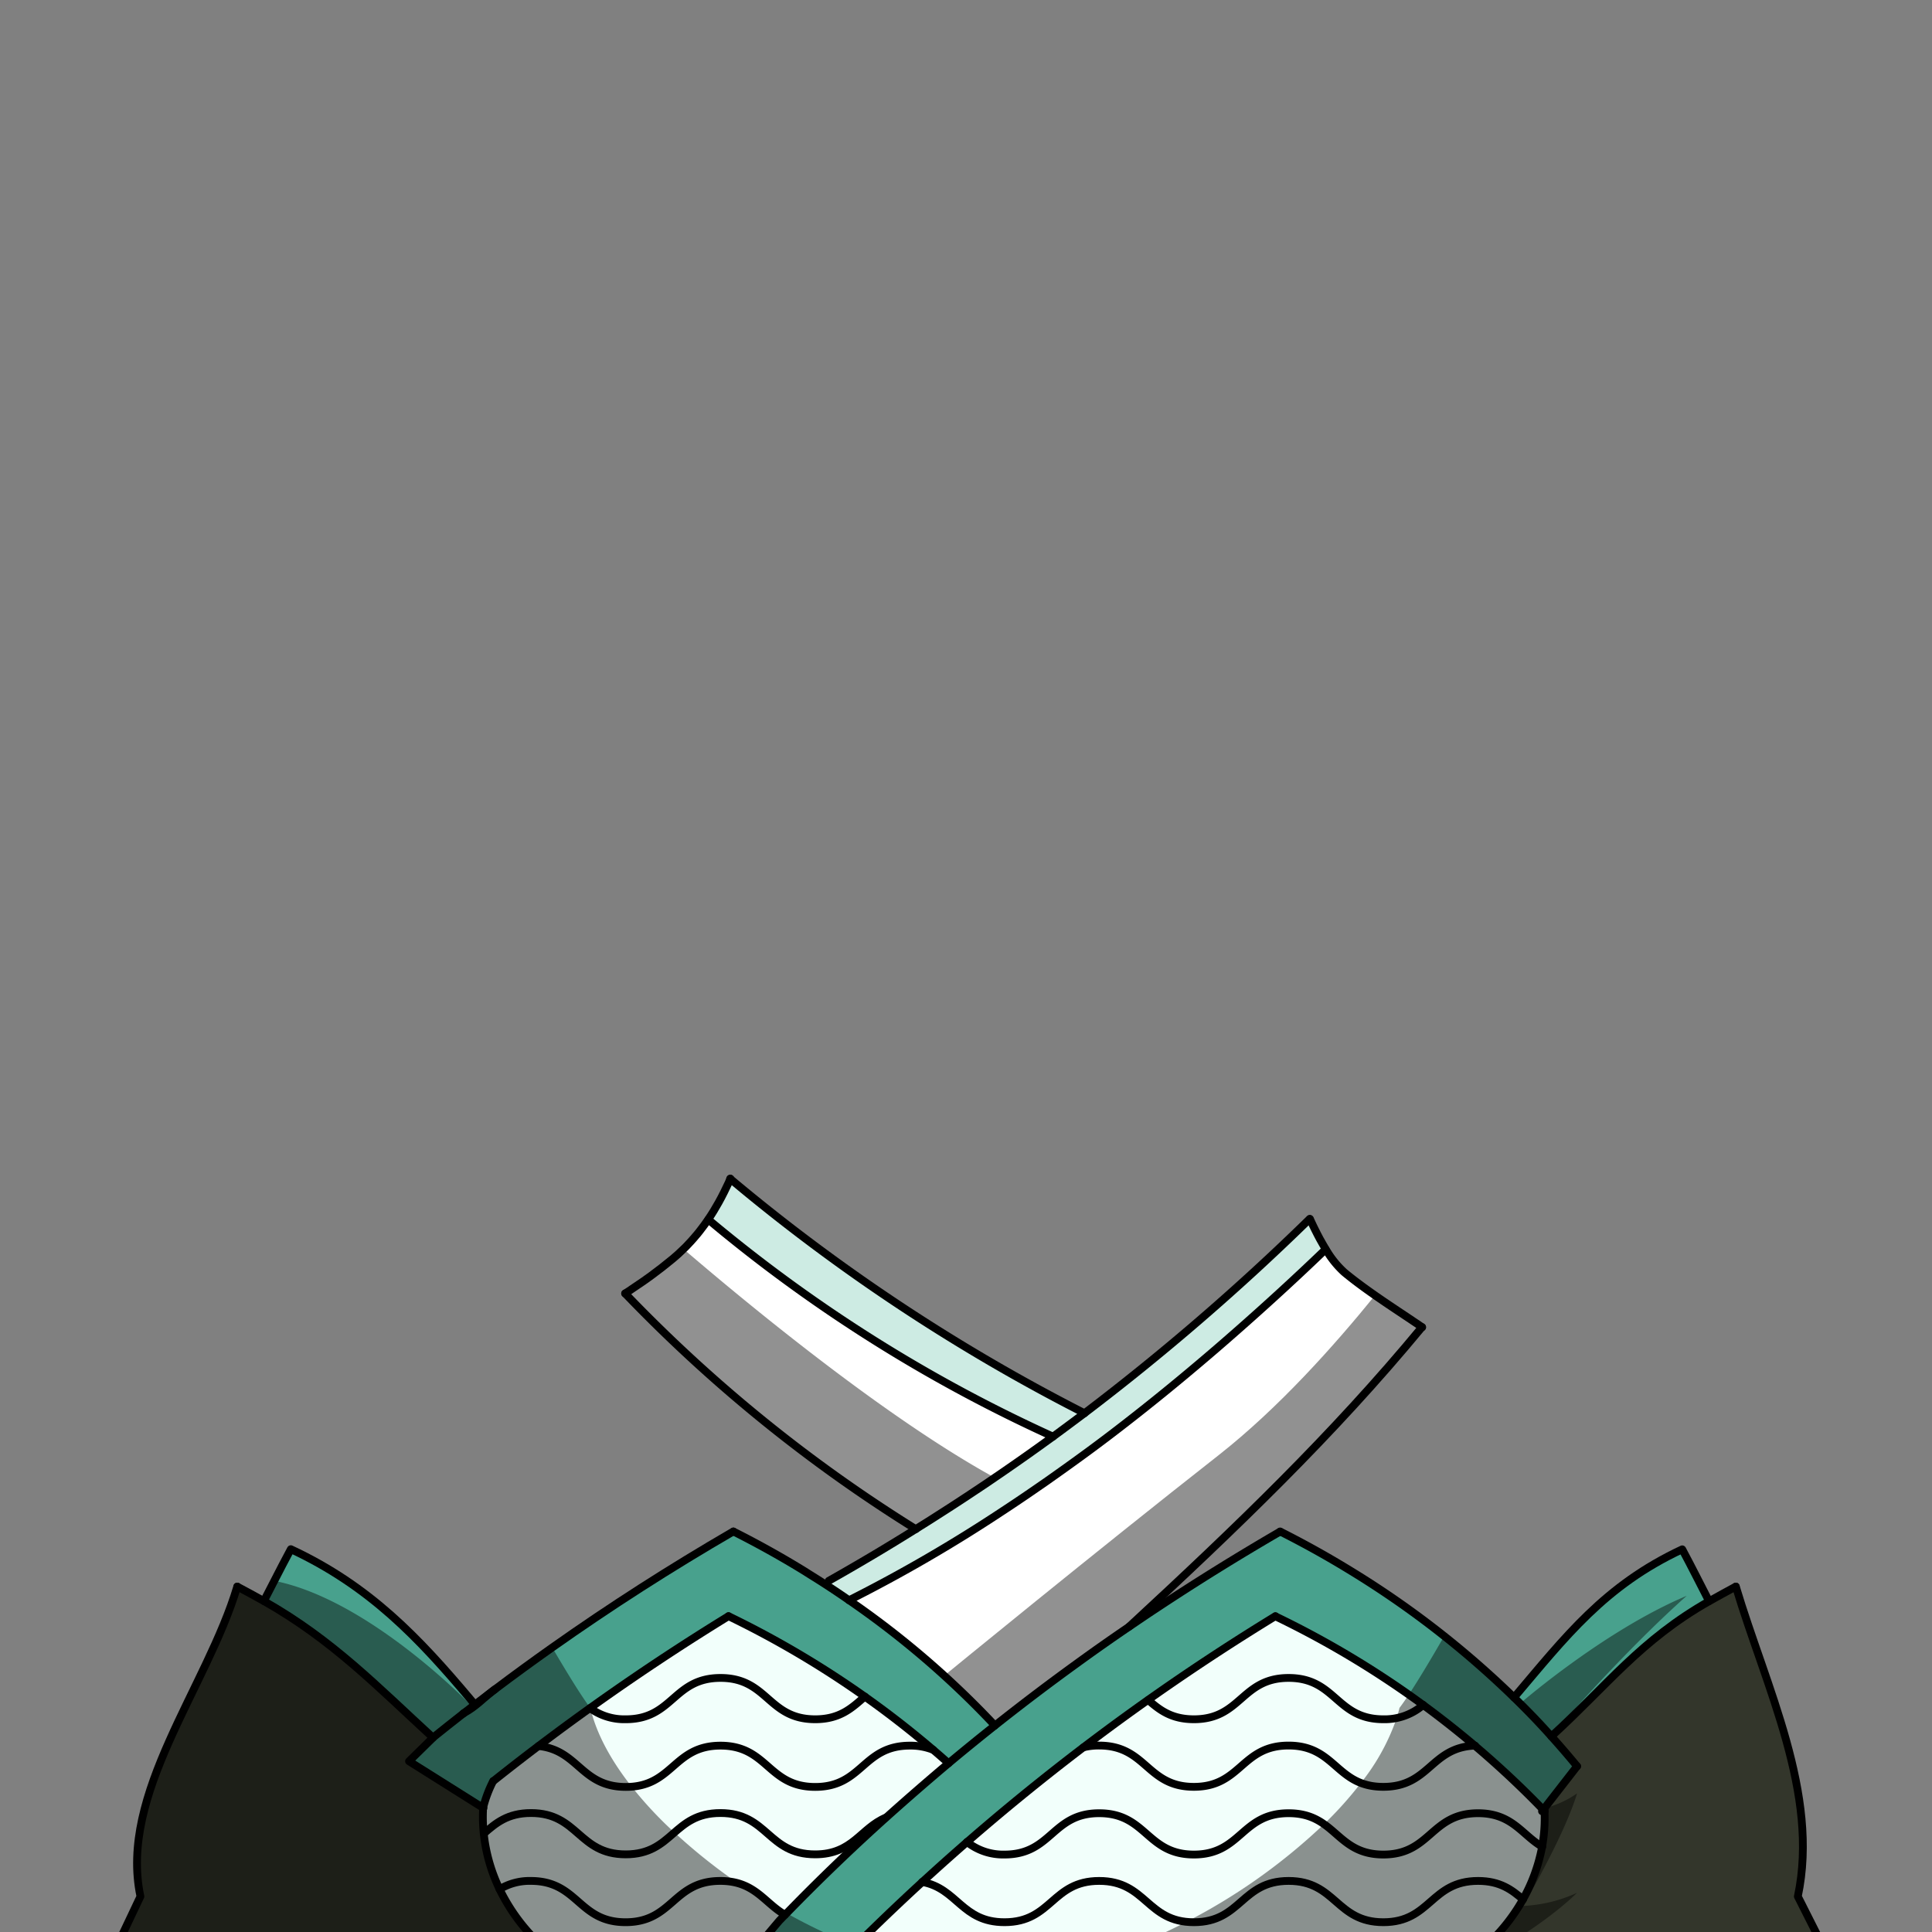 <svg xmlns="http://www.w3.org/2000/svg" viewBox="0 0 432 432">
  <rect x="0" y="0" width="432" height="432" fill="#808080" stroke="none"/>
  <defs>
    <style>.BUNTAI_WOLF_OUTFIT_WOLF_OUTFIT_13_cls-1{isolation:isolate;}.BUNTAI_WOLF_OUTFIT_WOLF_OUTFIT_13_cls-2{fill:#33362b;}.BUNTAI_WOLF_OUTFIT_WOLF_OUTFIT_13_cls-3{fill:#48a18d;}.BUNTAI_WOLF_OUTFIT_WOLF_OUTFIT_13_cls-4{fill:#f2fffb;}.BUNTAI_WOLF_OUTFIT_WOLF_OUTFIT_13_cls-5{fill:#cdebe3;}.BUNTAI_WOLF_OUTFIT_WOLF_OUTFIT_13_cls-6{fill:#fff;}.BUNTAI_WOLF_OUTFIT_WOLF_OUTFIT_13_cls-7,.BUNTAI_WOLF_OUTFIT_WOLF_OUTFIT_13_cls-9{fill:none;stroke:#000;stroke-linecap:round;stroke-linejoin:round;}.BUNTAI_WOLF_OUTFIT_WOLF_OUTFIT_13_cls-7{stroke-width:1.74px;}.BUNTAI_WOLF_OUTFIT_WOLF_OUTFIT_13_cls-8{opacity:0.43;mix-blend-mode:multiply;}.BUNTAI_WOLF_OUTFIT_WOLF_OUTFIT_13_cls-9{stroke-width:1.75px;}</style>
  </defs>
  <g class="BUNTAI_WOLF_OUTFIT_WOLF_OUTFIT_13_cls-1">
    <g id="outfit">
      <path class="BUNTAI_WOLF_OUTFIT_WOLF_OUTFIT_13_cls-2" d="M138.72,443.87H22l9.45-19.82c-4.86-22.93,14.9-46.72,21.65-69.29q3,1.59,6,3.27c15.39,8.74,25.22,19,37.78,30.52l-5.37,5.27,16.65,10.48c0,.22,0,.44,0,.67a34.19,34.19,0,0,0,.14,5.06,37.59,37.59,0,0,0,3.52,12.41,41.89,41.89,0,0,0,10.61,13.68h0c.73.62,1.48,1.22,2.26,1.8,0,0,1.57.84,4.4,2.1h0C131.39,441.09,134.7,442.46,138.72,443.87Z" />
      <path class="BUNTAI_WOLF_OUTFIT_WOLF_OUTFIT_13_cls-2" d="M402,424.05l10,19.82H318.8a91.35,91.35,0,0,0,10.06-5.95c.93-.7,1.84-1.43,2.71-2.19a41.66,41.66,0,0,0,9-11,38.43,38.43,0,0,0,4.3-11.79,35.57,35.57,0,0,0,.55-8c0-.23,0-.45,0-.67l.95-1.23,0-.06,6.29-8.08-.26-.31c-1.78-2.15-3.6-4.28-5.49-6.36v0c12.49-11.39,20-21.56,35.28-30.21q3-1.68,5.95-3.27C394.89,377.33,406.86,401.12,402,424.05Z" />
      <path class="BUNTAI_WOLF_OUTFIT_WOLF_OUTFIT_13_cls-3" d="M106.16,381.17c-.8.61-1.59,1.22-2.37,1.84l-.23.17c-2.27,1.78-4.53,3.56-6.77,5.37C84.23,377,74.4,366.77,59,358c.79-1.51,1.55-3,2.33-4.52,1.2-2.34,2.41-4.69,3.7-7.08C82.62,354.6,93.6,366.19,105.22,380,105.53,380.42,105.84,380.8,106.16,381.17Z" />
      <path class="BUNTAI_WOLF_OUTFIT_WOLF_OUTFIT_13_cls-3" d="M376.15,346.43c-17.38,8.09-26,19.5-37.61,33.13,2.9,2.82,5.68,5.73,8.35,8.7,12.49-11.4,20-21.57,35.29-30.23C380.17,354.16,378.26,350.36,376.15,346.43Z" />
      <path class="BUNTAI_WOLF_OUTFIT_WOLF_OUTFIT_13_cls-3" d="M352.64,394.93l-6.25,8,0,.05-1,1.29c-.1.11-.18.23-.28.34-1.84-1.92-3.73-3.82-5.67-5.68l-1.72-1.65-1.92-1.77c-.7-.65-1.4-1.28-2.11-1.91-1.26-1.12-2.52-2.21-3.81-3.3-.94-.79-1.87-1.57-2.83-2.34l-2.16-1.74-1-.79c-1.82-1.43-3.68-2.83-5.55-4.2l-.06,0-1.61-1.16c-.53-.39-1.08-.76-1.62-1.15-1.16-.82-2.34-1.62-3.53-2.42-.91-.62-1.82-1.22-2.74-1.81-2.26-1.47-4.56-2.9-6.88-4.29-.68-.41-1.35-.8-2-1.19s-1.36-.8-2.05-1.18c-4.1-2.34-8.32-4.55-12.61-6.64q-5.62,3.47-11.16,7.06c-1.08.69-2.17,1.41-3.24,2.11l-3.42,2.28q-1.83,1.21-3.64,2.46-3.51,2.4-7,4.84c-1.16.82-2.33,1.64-3.48,2.48-1.42,1-2.83,2-4.23,3.08-.67.48-1.36,1-2,1.49s-1.4,1-2.1,1.56l-2.63,2h0l-3.35,2.56-3.33,2.59-3.29,2.61a.31.31,0,0,0-.11.09c-2.09,1.66-4.16,3.35-6.22,5q-5,4.08-9.77,8.26-3.07,2.69-6.12,5.41l-2.17,2c-.58.52-1.14,1-1.71,1.57,0,0,0,0,0,0-1,.9-1.95,1.79-2.92,2.7-.56.51-1.11,1-1.66,1.56-1,.92-2,1.86-3,2.8-1.32,1.27-2.64,2.54-3.94,3.82-1.16,1.13-2.3,2.26-3.44,3.4s-2,2-3,3-2,2-3,3.05l-2.46,2.68-.95,1.05-5.79,6.32a117.88,117.88,0,0,1-17.59-2c1.09-1.56,2.48-3.4,4-5.34,1.16-1.5,2.4-3.05,3.62-4.55q.47-.56.9-1.11l.73-.88c.22-.28.45-.55.67-.81s.4-.5.6-.74l1.36-1.64c.28-.34.55-.67.83-1a5.58,5.58,0,0,1,.39-.46c.24-.31.49-.59.71-.86l1.24-1.47.25-.3c.33-.4.52-.61.52-.61.43-.44.85-.88,1.29-1.31l.05-.06a2.46,2.46,0,0,1,.28-.28c1.13-1.17,2.27-2.32,3.41-3.47s2.32-2.33,3.51-3.48c.22-.24.46-.46.69-.69,1.42-1.4,2.84-2.78,4.28-4.15l.3-.28c1.4-1.33,2.82-2.67,4.25-4,1.15-1.08,2.32-2.15,3.49-3.22l2.22-2,.05-.06q3.71-3.33,7.5-6.62l3-2.55c1.18-1,2.36-2,3.56-3q5.08-4.26,10.32-8.41,8.91-7.07,18.18-13.78,5.83-4.24,11.84-8.33h0c2-1.35,3.95-2.69,5.95-4l0,0q13.57-9,27.83-17.28,8.21,4.14,15.94,8.9l2.7,1.69c.9.57,1.79,1.14,2.68,1.73s1.76,1.17,2.64,1.76,1.54,1,2.3,1.57l.9.63,1.63,1.16.8.58,1.5,1.1,1.15.85,1.39,1,.91.7c.72.55,1.43,1.11,2.14,1.67.86.68,1.71,1.37,2.56,2.07l1.11.91c.74.61,1.47,1.22,2.19,1.85a2,2,0,0,1,.26.23c.8.67,1.58,1.35,2.35,2l.61.54c.9.8,1.78,1.6,2.65,2.41l0,0c1.29,1.2,2.57,2.42,3.83,3.64.49.47,1,1,1.45,1.44l.13.12c.48.48,1,1,1.43,1.45.13.13.27.26.39.4.45.45.9.93,1.34,1.39,1.23,1.29,2.44,2.58,3.61,3.9,1.89,2.08,3.71,4.21,5.49,6.36Z" />
      <path class="BUNTAI_WOLF_OUTFIT_WOLF_OUTFIT_13_cls-4" d="M344.85,412.94a38.43,38.43,0,0,1-4.3,11.79,41.66,41.66,0,0,1-9,11c-.87.76-1.78,1.49-2.71,2.19a91.35,91.35,0,0,1-10.06,5.95c-28.32,14.38-58.65,10.3-88.77,0-2.54-.87-5.06-1.77-7.59-2.72h0c-1.43.77-2.88,1.49-4.33,2.15a91,91,0,0,1-42,7.89l5.79-6.32.95-1.05,2.46-2.68q1.47-1.53,3-3.05c1-1,2-2,3-3l3.33-3.3.34-.33,3.71-3.59,2.91-2.75c.57-.54,1.14-1.08,1.72-1.61L206,421a1.79,1.79,0,0,1,.25-.22q4.92-4.53,10-8.94l.63-.54c1.32-1.13,2.63-2.27,4-3.4l.61-.52c1.52-1.27,3-2.54,4.56-3.8,2.09-1.73,4.2-3.43,6.33-5.13l3.29-2.61,3.33-2.59,3.35-2.56h0c1.57-1.18,3.14-2.36,4.73-3.53.67-.51,1.36-1,2-1.49q2.11-1.57,4.26-3.1c1.14-.83,2.3-1.65,3.45-2.46q3.47-2.44,7-4.84,1.82-1.25,3.64-2.46l3.42-2.28,1.62-1.06q6.33-4.14,12.78-8.11l2.92,1.45c1.16.58,2.31,1.17,3.46,1.78s2.1,1.11,3.13,1.68,2.07,1.14,3.1,1.73q3.83,2.18,7.54,4.49.87.53,1.71,1.08l1.71,1.09c.45.3.92.59,1.37.9s.92.6,1.37.91c1.19.8,2.37,1.6,3.53,2.42l.82.58c.81.57,1.62,1.15,2.41,1.73l.24.18c.88.64,1.75,1.28,2.61,1.94l.13.08c.89.68,1.76,1.35,2.63,2l1,.79L327,388c1,.77,1.89,1.55,2.83,2.34l1.91,1.64,1.9,1.66c.71.63,1.41,1.26,2.11,1.91l1.92,1.77,1.72,1.65c1.94,1.86,3.83,3.76,5.67,5.68a3.31,3.31,0,0,1,.32.33A35.57,35.57,0,0,1,344.85,412.94Z" />
      <path class="BUNTAI_WOLF_OUTFIT_WOLF_OUTFIT_13_cls-4" d="M212.11,394.27c-1.2,1-2.38,2-3.56,3l-3,2.55q-3.79,3.29-7.5,6.62l-.05.06-2.22,2c-1.17,1.07-2.34,2.14-3.49,3.22-1.43,1.33-2.85,2.67-4.25,4l-.3.28c-1.44,1.37-2.86,2.75-4.28,4.15-.23.23-.47.45-.69.69-1.19,1.15-2.35,2.31-3.51,3.48s-2.28,2.3-3.41,3.47a2.46,2.46,0,0,0-.28.28l-.05.06c-.44.43-.86.87-1.29,1.31,0,0-.19.21-.52.61l-.25.3-1.24,1.47c-.22.27-.47.55-.71.86a5.58,5.58,0,0,0-.39.46c-.28.32-.55.65-.83,1L169,435.78c-.2.24-.41.49-.6.74s-.45.53-.67.81l-.73.88q-.43.56-.9,1.11c-1.22,1.5-2.46,3.05-3.62,4.55-1.51,1.94-2.9,3.78-4,5.34a137.61,137.61,0,0,1-16.89-4.37c-1-.32-1.94-.65-2.85-1-4-1.41-7.33-2.78-9.74-3.84h0c-2.83-1.26-4.4-2.1-4.4-2.1-.78-.58-1.53-1.18-2.26-1.8h0a41.89,41.89,0,0,1-10.61-13.68A37.59,37.59,0,0,1,108.17,410,34.19,34.19,0,0,1,108,405c0-.23,0-.45,0-.67a28,28,0,0,1,2.27-6.07h0q5-4,10.06-7.81,5.69-4.31,11.52-8.48,15-10.74,31-20.55a219,219,0,0,1,30.47,18q8,5.63,15.3,11.9h0C209.84,392.27,211,393.26,212.11,394.27Z" />
      <path class="BUNTAI_WOLF_OUTFIT_WOLF_OUTFIT_13_cls-3" d="M222.43,385.86q-5.24,4.15-10.32,8.41c-.75-.67-1.51-1.34-2.28-2l-1.14-1h0c-.6-.52-1.21-1-1.84-1.55s-1.1-.93-1.66-1.39l-.29-.22c-.59-.49-1.18-1-1.79-1.45q-1.74-1.39-3.53-2.75l-.58-.44c-.51-.4-1-.78-1.55-1.17l-.48-.36q-1.78-1.31-3.58-2.57c-1-.74-2.09-1.47-3.16-2.19-.23-.17-.47-.33-.7-.48l-1.23-.82c-1-.64-1.93-1.27-2.9-1.89-.79-.51-1.58-1-2.38-1.5l-.61-.39c-1-.59-1.93-1.18-2.92-1.76l-2.78-1.64c-1.34-.77-2.67-1.52-4-2.26-1-.55-2-1.09-3-1.62s-2.15-1.13-3.23-1.69l-.28-.13c-1.07-.55-2.15-1.08-3.23-1.61q-4.58,2.81-9.06,5.69c-.78.51-1.57,1-2.34,1.53-2.79,1.8-5.54,3.63-8.28,5.47l-3.72,2.55-.27.18c-2.21,1.53-4.4,3.06-6.57,4.61l-.73.52q-5.84,4.17-11.52,8.48l-.27.2-.37.28c-1.41,1.07-2.81,2.14-4.2,3.24l-.48.36q-2.39,1.86-4.74,3.73h0a28,28,0,0,0-2.27,6.07L91.42,393.82l5.37-5.27c2.24-1.81,4.5-3.59,6.77-5.37l.23-.17c.78-.62,1.57-1.23,2.37-1.84l4-3.05.57-.43c4.16-3.14,8.4-6.22,12.68-9.25q19.53-13.8,40.56-26,8.21,4.14,15.94,8.9c1.56,1,3.1,1.93,4.63,2.93,1.78,1.16,3.55,2.34,5.28,3.55,1.06.73,2.1,1.46,3.14,2.22.69.49,1.37,1,2.06,1.5.24.17.49.35.73.54.53.38,1.05.77,1.56,1.16,2.2,1.67,4.37,3.39,6.5,5.14.64.53,1.28,1.06,1.91,1.6l.5.42,2.18,1.89.14.12c.57.5,1.14,1,1.69,1.51.27.22.52.46.77.68l.06.06,0,0a.63.63,0,0,1,.12.1c.91.85,1.83,1.69,2.74,2.55a.86.86,0,0,1,.14.13c.9.85,1.79,1.71,2.67,2.57,1.07,1.05,2.12,2.12,3.17,3.2C220.78,384.1,221.61,385,222.43,385.86Z" />
      <path class="BUNTAI_WOLF_OUTFIT_WOLF_OUTFIT_13_cls-5" d="M242.5,316q-3.5,2.63-7,5.2A336.54,336.54,0,0,1,163,276.49c-.87-.7-1.72-1.39-2.55-2.08s-1.4-1.16-2.07-1.73a51.19,51.19,0,0,0,4.9-9.11A418.71,418.71,0,0,0,242.5,316Z" />
      <path class="BUNTAI_WOLF_OUTFIT_WOLF_OUTFIT_13_cls-5" d="M292.84,272.56a61,61,0,0,0,3.56,6.81c-6,5.77-13,12.24-20.67,18.95q-3.71,3.26-7.63,6.57c-5.21,4.41-10.67,8.86-16.3,13.23h0q-4.23,3.3-8.57,6.49-4.64,3.4-9.43,6.76l-3.22,2.22c-2.16,1.48-4.33,2.94-6.53,4.38a334.26,334.26,0,0,1-34.21,19.85q-2.6-1.81-5.27-3.54l.69-.76q9.92-5.61,19.51-11.6l.53-.33.4-.26.2-.12,0,0q2-1.23,3.93-2.49,4.14-2.62,8.22-5.36l2.27-1.51,1.1-.75.34-.23.36-.24.28-.2c1.1-.74,2.2-1.5,3.29-2.26q2.1-1.44,4.19-2.93l2.33-1.66,3.23-2.33q3.56-2.57,7-5.2A531.89,531.89,0,0,0,292.84,272.56Z" />
      <path class="BUNTAI_WOLF_OUTFIT_WOLF_OUTFIT_13_cls-6" d="M235.46,321.23q-6.44,4.68-13,9.18l-.28.2-.36.24-.26.18-.27.17c-1.05.73-2.11,1.44-3.18,2.14q-4.08,2.71-8.22,5.36c-1.1.7-2.2,1.4-3.31,2.09-.25.15-.46.29-.65.42l-.2.12-.4.26-.53.33a335.33,335.33,0,0,1-65-52.7,100.22,100.22,0,0,0,10.65-7.72c.86-.71,1.66-1.44,2.43-2.21a42.63,42.63,0,0,0,5.51-6.61c.67.57,1.37,1.15,2.07,1.73s1.68,1.38,2.55,2.08A336.54,336.54,0,0,0,235.46,321.23Z" />
      <path class="BUNTAI_WOLF_OUTFIT_WOLF_OUTFIT_13_cls-6" d="M315.2,294.92l2.77,1.86c-20,24.16-41.72,45-65.52,67h0q-6,4.08-11.84,8.33-9.27,6.71-18.18,13.78c-.58-.62-1.16-1.23-1.75-1.84-.25-.27-.5-.53-.76-.79s-.57-.6-.87-.89c-.1-.11-.2-.22-.31-.32-.61-.62-1.23-1.24-1.85-1.85l-.55-.53q-1-1-2-1.89l-.62-.59c-.84-.79-1.7-1.58-2.56-2.37l-.12-.11h0l0,0,0,0c-.14-.13-.28-.26-.43-.38-.67-.61-1.35-1.21-2-1.81l-.14-.12c-.91-.8-1.82-1.59-2.75-2.37l-1.46-1.22-.38-.32-.93-.76-2-1.58-.32-.26c-.39-.3-.77-.61-1.16-.89s-.53-.43-.8-.64l-.55-.42-1.61-1.22-.17-.13-1.5-1.12-.81-.58c-.34-.25-.68-.5-1-.74l-.64-.46c-.16-.12-.32-.24-.49-.35l-2-1.41A334.26,334.26,0,0,0,224,338c2.2-1.44,4.37-2.9,6.53-4.38l3.22-2.22q4.8-3.36,9.42-6.77c2.9-2.13,5.76-4.3,8.58-6.48h0c5.63-4.38,11.09-8.83,16.3-13.23q3.91-3.31,7.63-6.57c7.65-6.71,14.63-13.18,20.67-18.95a21.59,21.59,0,0,0,4.09,5.1c2.05,1.71,4.52,3.52,6.94,5.21C310.38,291.74,313.24,293.61,315.2,294.92Z" />
      <path class="BUNTAI_WOLF_OUTFIT_WOLF_OUTFIT_13_cls-7" d="M292.84,272.56A531.89,531.89,0,0,1,242.5,316q-3.5,2.63-7,5.2l-3.23,2.33-2.33,1.66q-2.09,1.48-4.19,2.93c-1.09.76-2.19,1.52-3.29,2.26l-.28.2-.36.24-.34.23-1.1.75-2.27,1.51q-4.08,2.73-8.22,5.36-1.95,1.26-3.93,2.49l0,0-.2.12-.4.26-.53.33q-9.58,6-19.51,11.6" />
      <path class="BUNTAI_WOLF_OUTFIT_WOLF_OUTFIT_13_cls-7" d="M252.45,363.74c23.8-22,45.52-42.8,65.52-67" />
      <path class="BUNTAI_WOLF_OUTFIT_WOLF_OUTFIT_13_cls-7" d="M163.27,263.57A418.71,418.71,0,0,0,242.5,316" />
      <path class="BUNTAI_WOLF_OUTFIT_WOLF_OUTFIT_13_cls-7" d="M139.78,289.22a335.33,335.33,0,0,0,65,52.7" />
      <path class="BUNTAI_WOLF_OUTFIT_WOLF_OUTFIT_13_cls-7" d="M352.64,394.94q-2.79-3.39-5.75-6.68c-2.67-3-5.45-5.88-8.35-8.7a207,207,0,0,0-36.35-28.22q-7.72-4.75-15.94-8.89" />
      <path class="BUNTAI_WOLF_OUTFIT_WOLF_OUTFIT_13_cls-7" d="M344.8,405l.28-.37c.1-.11.18-.23.28-.34,2.42-3.12,4.85-6.25,7.28-9.36" />
      <path class="BUNTAI_WOLF_OUTFIT_WOLF_OUTFIT_13_cls-7" d="M158.46,449.21c1.09-1.56,2.48-3.4,4-5.34,1.69-2.18,3.53-4.45,5.25-6.54,3.56-4.36,6.57-7.88,6.57-7.88.43-.44.85-.88,1.29-1.31a3.48,3.48,0,0,1,.33-.34q10.68-11,22.2-21.36,6.89-6.18,14-12.17,5.1-4.26,10.33-8.41,8.91-7.07,18.18-13.78,5.83-4.24,11.84-8.33h0c2-1.35,3.95-2.69,5.95-4l0,0q13.57-9,27.83-17.28" />
      <path class="BUNTAI_WOLF_OUTFIT_WOLF_OUTFIT_13_cls-7" d="M285.18,361.38a511.49,511.49,0,0,0-99.93,79.81l-2.45,2.69-6.75,7.36" />
      <path class="BUNTAI_WOLF_OUTFIT_WOLF_OUTFIT_13_cls-7" d="M345.4,405c-.1-.11-.2-.22-.32-.33a209.78,209.78,0,0,0-59.9-43.26" />
      <path class="BUNTAI_WOLF_OUTFIT_WOLF_OUTFIT_13_cls-7" d="M96.79,388.55c2.24-1.81,4.5-3.59,6.77-5.37l.23-.17c.78-.62,1.57-1.23,2.37-1.84l4-3.05.57-.43c4.16-3.14,8.4-6.22,12.68-9.25q19.53-13.8,40.56-26" />
      <path class="BUNTAI_WOLF_OUTFIT_WOLF_OUTFIT_13_cls-7" d="M162.9,361.38a528.23,528.23,0,0,0-52.55,36.84" />
      <path class="BUNTAI_WOLF_OUTFIT_WOLF_OUTFIT_13_cls-7" d="M164,342.45q8.21,4.13,15.94,8.89c1.56,1,3.1,1.93,4.64,2.94q2.67,1.73,5.27,3.54a200.59,200.59,0,0,1,32.61,28" />
      <path class="BUNTAI_WOLF_OUTFIT_WOLF_OUTFIT_13_cls-7" d="M162.9,361.38a213.83,213.83,0,0,1,49.21,32.89" />
      <path class="BUNTAI_WOLF_OUTFIT_WOLF_OUTFIT_13_cls-7" d="M345.36,404.3c0,.22,0,.44,0,.67a35.57,35.57,0,0,1-.55,8,38.43,38.43,0,0,1-4.3,11.79,41.66,41.66,0,0,1-9,11c-.87.76-1.78,1.49-2.71,2.19a91.35,91.35,0,0,1-10.06,5.95c-28.32,14.38-58.65,10.3-88.77,0-2.54-.87-5.06-1.77-7.59-2.72h0c-1.43.77-2.88,1.49-4.33,2.15a91,91,0,0,1-42,7.89,117.88,117.88,0,0,1-17.59-2,137.61,137.61,0,0,1-16.89-4.37c-1-.32-1.94-.65-2.85-1-4-1.41-7.33-2.78-9.74-3.84h0c-2.83-1.26-4.4-2.1-4.4-2.1-.78-.58-1.53-1.18-2.26-1.8h0a41.89,41.89,0,0,1-10.61-13.68A37.59,37.59,0,0,1,108.17,410,34.19,34.19,0,0,1,108,405c0-.23,0-.45,0-.67a28,28,0,0,1,2.27-6.07h0" />
      <line class="BUNTAI_WOLF_OUTFIT_WOLF_OUTFIT_13_cls-7" x1="103.56" y1="383.19" x2="103.56" y2="383.18" />
      <path class="BUNTAI_WOLF_OUTFIT_WOLF_OUTFIT_13_cls-7" d="M346.89,388.26c12.49-11.4,20-21.57,35.29-30.23q3-1.68,5.95-3.27" />
      <path class="BUNTAI_WOLF_OUTFIT_WOLF_OUTFIT_13_cls-7" d="M338.54,379.56c11.56-13.63,20.23-25,37.61-33.13,2.11,3.93,4,7.73,6,11.6" />
      <path class="BUNTAI_WOLF_OUTFIT_WOLF_OUTFIT_13_cls-7" d="M59,358c.79-1.51,1.55-3,2.33-4.52,1.2-2.34,2.41-4.69,3.7-7.08C82.62,354.6,93.6,366.19,105.22,380l.94,1.13" />
      <path class="BUNTAI_WOLF_OUTFIT_WOLF_OUTFIT_13_cls-7" d="M53.05,354.76c-6.75,22.57-26.51,46.36-21.65,69.29L22,443.87H138.72" />
      <path class="BUNTAI_WOLF_OUTFIT_WOLF_OUTFIT_13_cls-7" d="M318.8,443.87H412l-10-19.82c4.87-22.93-7.1-46.72-13.86-69.29" />
      <path class="BUNTAI_WOLF_OUTFIT_WOLF_OUTFIT_13_cls-7" d="M296.4,279.37c-6,5.77-13,12.24-20.67,18.95q-3.71,3.26-7.63,6.57c-5.21,4.41-10.67,8.86-16.3,13.23h0q-4.23,3.3-8.57,6.49-4.64,3.4-9.43,6.76l-3.22,2.22q-3.23,2.22-6.53,4.38a334.26,334.26,0,0,1-34.21,19.85" />
      <path class="BUNTAI_WOLF_OUTFIT_WOLF_OUTFIT_13_cls-7" d="M158.37,272.68c.67.57,1.37,1.15,2.07,1.73s1.68,1.38,2.55,2.08a336.54,336.54,0,0,0,72.47,44.74" />
      <path class="BUNTAI_WOLF_OUTFIT_WOLF_OUTFIT_13_cls-7" d="M53.05,354.76q3,1.59,6,3.27c15.39,8.74,25.22,19,37.78,30.52l-5.37,5.27,16.65,10.48" />
      <path class="BUNTAI_WOLF_OUTFIT_WOLF_OUTFIT_13_cls-7" d="M131.93,381.94a12.94,12.94,0,0,0,8,2.49c10.58,0,10.58-9.24,21.18-9.24s10.58,9.24,21.17,9.24c5.64,0,8.27-2.62,11.11-5.07" />
      <path class="BUNTAI_WOLF_OUTFIT_WOLF_OUTFIT_13_cls-7" d="M256.74,380.13c2.53,2.2,5.17,4.3,10.22,4.3,10.59,0,10.59-9.24,21.18-9.24s10.59,9.24,21.18,9.24a13.11,13.11,0,0,0,8.92-3.21" />
      <path class="BUNTAI_WOLF_OUTFIT_WOLF_OUTFIT_13_cls-7" d="M103.79,383c2.51-1.3,4.26-3.26,6.38-4.89l.57-.43" />
      <path class="BUNTAI_WOLF_OUTFIT_WOLF_OUTFIT_13_cls-7" d="M208.69,391.28h0a13.71,13.71,0,0,0-5.24-.95c-10.58,0-10.58,9.23-21.17,9.23s-10.59-9.23-21.17-9.23-10.6,9.23-21.18,9.23c-10,0-10.56-8.23-19.5-9.14" />
      <path class="BUNTAI_WOLF_OUTFIT_WOLF_OUTFIT_13_cls-7" d="M242.27,390.71h0a14.27,14.27,0,0,1,3.5-.4c10.6,0,10.6,9.23,21.18,9.23s10.59-9.23,21.18-9.23,10.59,9.23,21.18,9.23c10.37,0,10.59-8.85,20.53-9.21" />
      <path class="BUNTAI_WOLF_OUTFIT_WOLF_OUTFIT_13_cls-7" d="M216.21,411.87a13,13,0,0,0,8.4,2.81c10.59,0,10.59-9.24,21.17-9.24s10.6,9.24,21.18,9.24,10.59-9.24,21.18-9.24,10.59,9.24,21.18,9.24,10.59-9.24,21.18-9.24c7.64,0,9.77,4.82,14.35,7.5" />
      <path class="BUNTAI_WOLF_OUTFIT_WOLF_OUTFIT_13_cls-7" d="M108.17,410c2.64-2.3,5.29-4.6,10.56-4.6,10.59,0,10.59,9.24,21.18,9.24s10.58-9.24,21.18-9.24,10.58,9.24,21.17,9.24c8.42,0,10.14-5.85,15.83-8.23" />
      <path class="BUNTAI_WOLF_OUTFIT_WOLF_OUTFIT_13_cls-7" d="M206.19,420.81c7.92,1.44,8.84,9,18.42,9,10.59,0,10.59-9.23,21.17-9.23s10.6,9.23,21.18,9.23,10.59-9.23,21.18-9.23,10.59,9.23,21.18,9.23,10.59-9.23,21.18-9.23c4.93,0,7.57,2,10.05,4.15" />
      <path class="BUNTAI_WOLF_OUTFIT_WOLF_OUTFIT_13_cls-7" d="M111.7,422.44a12.93,12.93,0,0,1,7-1.86c10.59,0,10.59,9.23,21.18,9.23s10.58-9.23,21.18-9.23c7.71,0,9.8,4.9,14.47,7.56" />
      <g class="BUNTAI_WOLF_OUTFIT_WOLF_OUTFIT_13_cls-8">
        <path d="M222.42,330.41l-.28.2-.36.24-.53.35c-7.9,5.19-12.47,8.14-14.71,9.59-.25.15-.46.29-.65.42l-.2.12-.4.26-.53.33a335.33,335.33,0,0,1-65-52.7,100.22,100.22,0,0,0,10.65-7.72c.86-.71,1.66-1.44,2.43-2.21C171.94,295.67,200.11,318.16,222.42,330.41Z" />
        <path d="M222.43,441.19s0,0,0,0v0c-1.43.77-2.88,1.49-4.33,2.15a91,91,0,0,1-42,7.89,117.88,117.88,0,0,1-17.59-2,137.61,137.61,0,0,1-16.89-4.37c-1-.32-1.94-.65-2.85-1H22l9.45-19.82c-4.86-22.93,14.9-46.72,21.65-69.29q3,1.59,6,3.27c.79-1.51,1.55-3,2.33-4.52,21.2,4.24,43.72,27.66,43.72,27.66l.16-1.13c.31.38.62.76.94,1.13l4-3.05.57-.43c4.16-3.14,8.4-6.22,12.68-9.25,3.3,5.63,6.48,10.81,8.51,13.49,1.36,5.79,4.63,11.75,9.22,17.57a87.6,87.6,0,0,0,9.63,10.31A125.38,125.38,0,0,0,165,421.09h0q3.52,2.41,7.21,4.6h0a0,0,0,0,1,0,0c1.2.71,2.39,1.4,3.61,2.08a130.53,130.53,0,0,0,15.34,7.32c1.93.77,3.84,1.48,5.76,2.11a77.36,77.36,0,0,0,18,3.94,45.76,45.76,0,0,0,7.4,0h0Z" />
        <path d="M346.31,403.07l-.88,1.23a22,22,0,0,0,7.21-3.3c-3,9.85-12.09,25.17-12.09,25.17a32.33,32.33,0,0,0,12.09-2.94c-11.73,11.35-32.28,20.44-32.28,20.44l-.08.2H318.8c-28.32,14.38-58.65,10.3-88.77,0-2.54-.87-5.06-1.77-7.59-2.72a50.6,50.6,0,0,0,12.51-.67,87.29,87.29,0,0,0,15.32-4.14h0a124.8,124.8,0,0,0,15.09-6.65,132.49,132.49,0,0,0,30.71-21.83,84,84,0,0,0,8.25-9.21,48.41,48.41,0,0,0,8-14.54c.23-.74.44-1.48.61-2.22.61-.8,1.32-1.82,2.1-3,2.25-3.4,5.1-8.18,7.92-13.08.08-.13.14-.25.22-.37a142.06,142.06,0,0,1,11.45,10.37l.06.05,0,0,0,0c3,3,5,5.23,5,5.23h0l.2-.16c2.12-1.83,19.84-16.78,37.28-24.11-14.66,13.05-29.9,30.81-30.37,31.35v0l5.75,6-.26.35-6,8.34,0,.05Z" />
        <path d="M315.2,294.92l2.77,1.86c-20,24.16-41.72,45-65.52,67q3-2,5.95-4l-17.79,12.34-18.18,13.78-11.34-11.18h0l0,0,0,0S244.92,347,272.5,325.37c13.48-10.6,25.88-24.54,34.93-35.69C310.38,291.74,313.24,293.61,315.2,294.92Z" />
      </g>
      <path class="BUNTAI_WOLF_OUTFIT_WOLF_OUTFIT_13_cls-9" d="M139.78,289.22l.13-.08c.48-.31,1-.63,1.5-1,.81-.53,1.65-1.1,2.51-1.7.55-.39,1.12-.79,1.69-1.21q2.31-1.69,4.82-3.76c.85-.71,1.66-1.44,2.43-2.21.28-.25.54-.52.8-.8s.53-.54.77-.82.46-.5.67-.75.61-.71.91-1.07l.53-.67c.66-.84,1.27-1.67,1.83-2.5.89-1.31,1.66-2.59,2.33-3.8.21-.37.4-.72.58-1.07s.45-.85.64-1.25q.56-1.11,1-2.07c.15-.32.28-.63.39-.92" />
      <path class="BUNTAI_WOLF_OUTFIT_WOLF_OUTFIT_13_cls-9" d="M318,296.78l-1-.7-.5-.33-.6-.4-.63-.43-.38-.25-.81-.54c-1.84-1.23-4.19-2.78-6.58-4.45s-4.88-3.49-6.94-5.21a21.55,21.55,0,0,1-4.09-5.1c-.39-.63-.76-1.28-1.11-1.91-.15-.25-.29-.51-.42-.76s-.34-.64-.49-.94-.3-.59-.44-.87-.26-.53-.38-.78c-.27-.56-.51-1.08-.72-1.55" />
    </g>
  </g>
</svg>